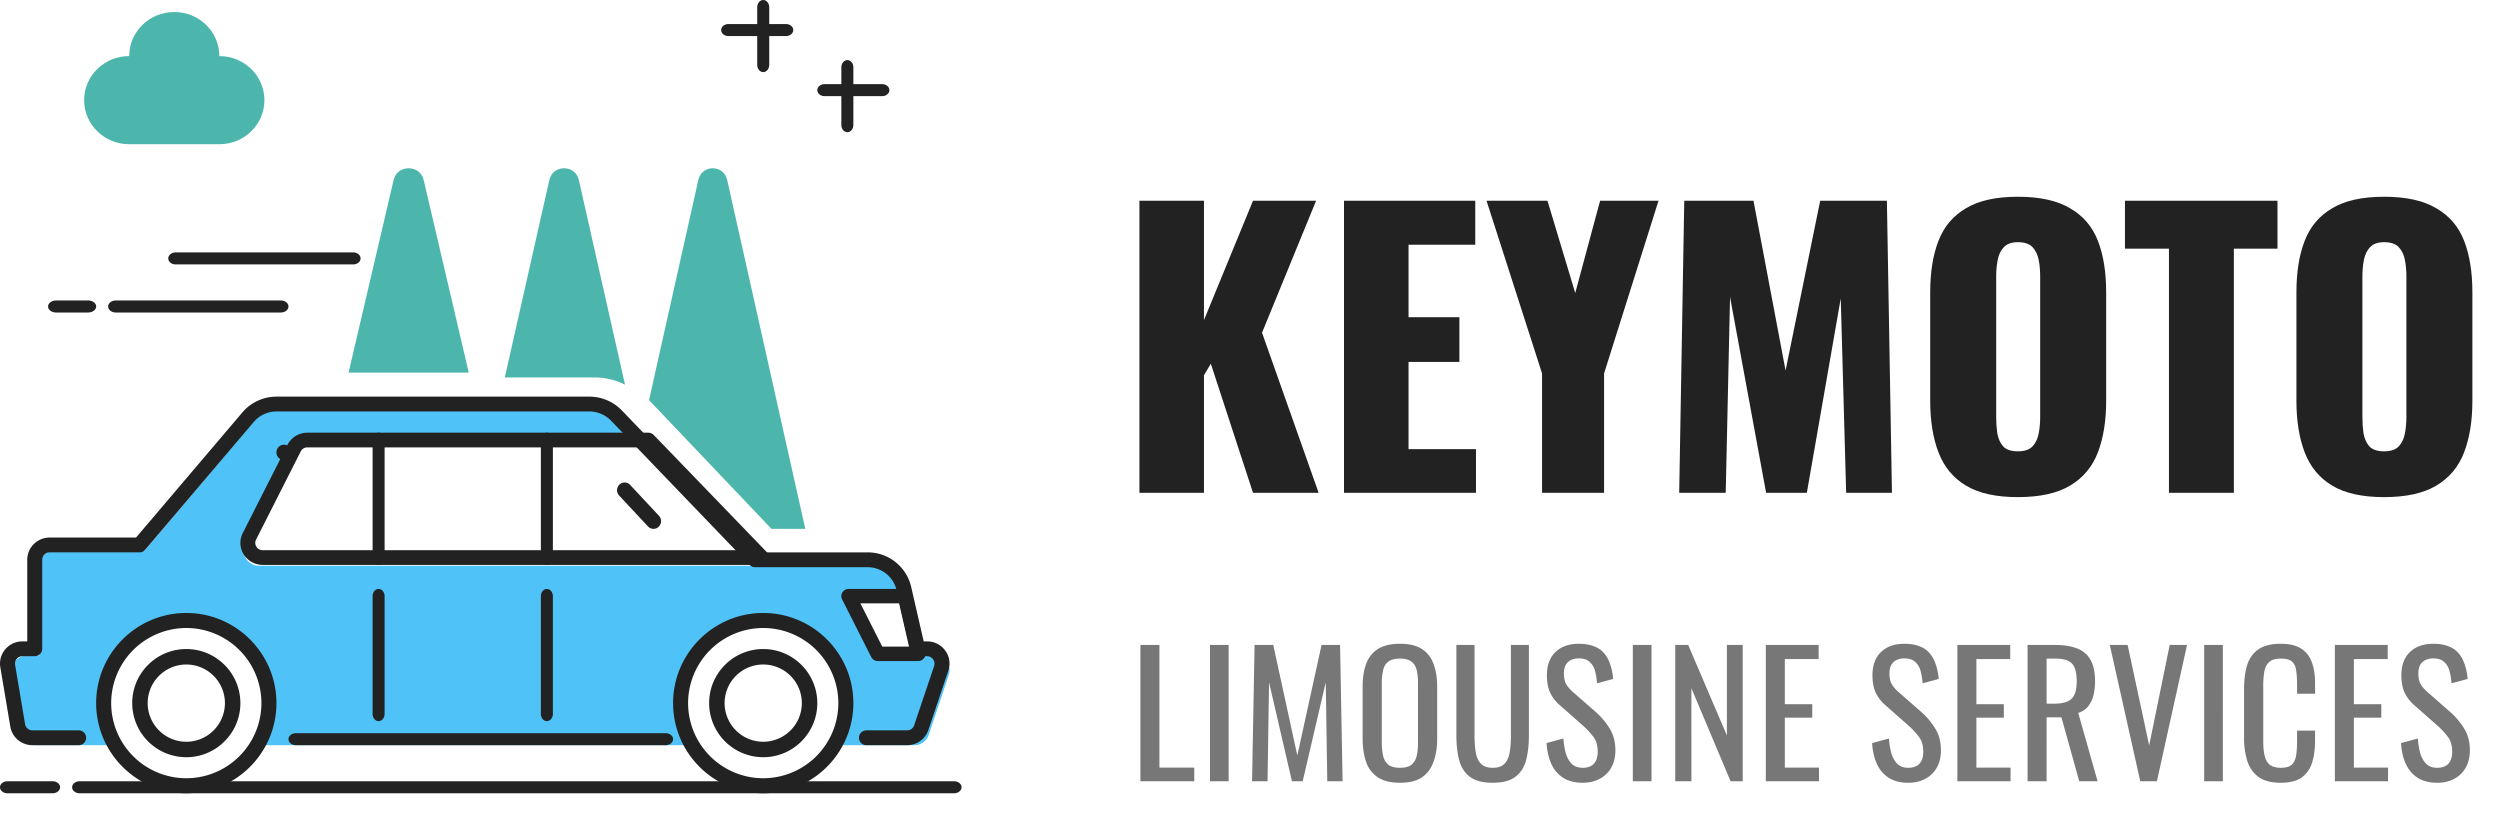 <svg width="208" height="69" fill="none" xmlns="http://www.w3.org/2000/svg"><path d="M94.882 65V53.66h1.582v10.206h2.898V65h-4.48zm5.788 0V53.66h1.554V65h-1.554zm3.501 0l.21-11.34h1.554l2.002 9.198 2.016-9.198h1.54l.21 11.34h-1.274l-.126-8.232L108.385 65h-.896l-1.904-8.232-.126 8.232h-1.288zm12.308.126c-.765 0-1.376-.15-1.834-.448a2.455 2.455 0 01-.98-1.274c-.196-.56-.294-1.213-.294-1.96v-4.298c0-.747.098-1.386.294-1.918.206-.541.532-.952.98-1.232.458-.29 1.069-.434 1.834-.434.766 0 1.372.145 1.82.434.448.29.77.7.966 1.232.206.532.308 1.171.308 1.918v4.312c0 .737-.102 1.381-.308 1.932-.196.55-.518.98-.966 1.288-.448.299-1.054.448-1.82.448zm0-1.246c.42 0 .738-.084.952-.252.215-.177.36-.42.434-.728.075-.317.112-.686.112-1.106v-4.97c0-.42-.037-.78-.112-1.078-.074-.308-.219-.541-.434-.7-.214-.168-.532-.252-.952-.252-.42 0-.742.084-.966.252-.214.159-.359.392-.434.7a4.534 4.534 0 00-.112 1.078v4.97c0 .42.038.789.112 1.106.075.308.22.55.434.728.224.168.546.252.966.252zm7.715 1.246c-.821 0-1.451-.163-1.89-.49-.438-.327-.737-.784-.896-1.372-.158-.597-.238-1.293-.238-2.086V53.66h1.512v7.588c0 .485.033.929.098 1.33.066.401.206.719.42.952.224.233.556.35.994.35.448 0 .78-.117.994-.35.215-.233.355-.55.42-.952.066-.401.098-.845.098-1.33V53.66h1.498v7.518c0 .793-.079 1.489-.238 2.086-.158.588-.457 1.045-.896 1.372-.429.327-1.054.49-1.876.49zm7.49 0c-.654 0-1.2-.14-1.638-.42a2.658 2.658 0 01-.98-1.162c-.224-.495-.355-1.069-.392-1.722l1.4-.378c.028.401.088.789.182 1.162.102.373.266.681.49.924.224.233.536.35.938.35.41 0 .718-.112.924-.336.214-.233.322-.565.322-.994 0-.513-.117-.924-.35-1.232a6.38 6.38 0 00-.882-.952l-1.904-1.68a3.214 3.214 0 01-.826-1.064c-.178-.392-.266-.873-.266-1.442 0-.83.238-1.475.714-1.932.476-.457 1.124-.686 1.946-.686.448 0 .84.06 1.176.182.345.112.63.29.854.532.233.243.415.55.546.924.14.364.233.793.28 1.288l-1.344.364a5.434 5.434 0 00-.168-1.022 1.474 1.474 0 00-.448-.756c-.206-.196-.504-.294-.896-.294s-.7.107-.924.322c-.215.205-.322.513-.322.924 0 .345.056.63.168.854.121.224.312.453.574.686l1.918 1.68a5.93 5.93 0 011.134 1.344c.326.513.49 1.125.49 1.834 0 .56-.117 1.045-.35 1.456a2.37 2.37 0 01-.966.924c-.402.215-.868.322-1.4.322zm4.167-.126V53.66h1.554V65h-1.554zm3.529 0V53.66h1.078l3.22 7.532V53.66h1.316V65h-1.008l-3.262-7.742V65h-1.344zm7.536 0V53.66h4.396v1.176h-2.814v3.752h2.282v1.12h-2.282v4.158h2.842V65h-4.424zm11.854.126c-.653 0-1.199-.14-1.638-.42a2.664 2.664 0 01-.98-1.162c-.224-.495-.354-1.069-.392-1.722l1.4-.378c.028.401.089.789.182 1.162a2.2 2.2 0 00.49.924c.224.233.537.35.938.35.411 0 .719-.112.924-.336.215-.233.322-.565.322-.994 0-.513-.116-.924-.35-1.232a6.276 6.276 0 00-.882-.952l-1.904-1.68a3.24 3.24 0 01-.826-1.064c-.177-.392-.266-.873-.266-1.442 0-.83.238-1.475.714-1.932.476-.457 1.125-.686 1.946-.686.448 0 .84.06 1.176.182.346.112.63.29.854.532.234.243.416.55.546.924.14.364.234.793.28 1.288l-1.344.364a5.434 5.434 0 00-.168-1.022 1.467 1.467 0 00-.448-.756c-.205-.196-.504-.294-.896-.294s-.7.107-.924.322c-.214.205-.322.513-.322.924 0 .345.056.63.168.854.122.224.313.453.574.686l1.918 1.68c.43.373.808.821 1.134 1.344.327.513.49 1.125.49 1.834 0 .56-.116 1.045-.35 1.456-.233.401-.555.71-.966.924-.401.215-.868.322-1.4.322zm4.084-.126V53.66h4.396v1.176h-2.814v3.752h2.282v1.12h-2.282v4.158h2.842V65h-4.424zm5.841 0V53.66h2.282c.756 0 1.381.103 1.876.308a2.03 2.03 0 011.092.966c.242.439.364 1.017.364 1.736 0 .439-.047.84-.14 1.204a2.39 2.39 0 01-.448.91 1.77 1.77 0 01-.812.532l1.61 5.684h-1.526l-1.484-5.32h-1.232V65h-1.582zm1.582-6.454h.602c.448 0 .812-.056 1.092-.168.28-.112.485-.303.616-.574.13-.27.196-.649.196-1.134 0-.663-.122-1.139-.364-1.428-.243-.299-.724-.448-1.442-.448h-.7v3.752zM178.069 65l-2.534-11.34h1.484l1.792 8.358 1.708-8.358h1.442L179.455 65h-1.386zm5.318 0V53.66h1.554V65h-1.554zm6.371.126c-.803 0-1.428-.168-1.876-.504-.439-.336-.747-.789-.924-1.358a6.716 6.716 0 01-.252-1.904v-4.004c0-.765.084-1.433.252-2.002.177-.57.485-1.008.924-1.316.448-.317 1.073-.476 1.876-.476.709 0 1.269.13 1.68.392.42.261.718.635.896 1.12.186.485.28 1.069.28 1.75v.896h-1.498v-.798c0-.42-.024-.789-.07-1.106-.038-.327-.15-.579-.336-.756-.187-.177-.5-.266-.938-.266-.448 0-.775.098-.98.294-.206.187-.341.457-.406.812a7.709 7.709 0 00-.084 1.218v4.494c0 .57.046 1.022.14 1.358.093.327.247.56.462.7.214.14.504.21.868.21.429 0 .737-.093.924-.28.186-.196.303-.462.35-.798.046-.336.07-.728.07-1.176v-.84h1.498v.84c0 .69-.084 1.302-.252 1.834a2.377 2.377 0 01-.868 1.232c-.411.29-.99.434-1.736.434zm4.503-.126V53.66h4.396v1.176h-2.814v3.752h2.282v1.12h-2.282v4.158h2.842V65h-4.424zm8.515.126c-.653 0-1.199-.14-1.638-.42a2.664 2.664 0 01-.98-1.162c-.224-.495-.355-1.069-.392-1.722l1.4-.378c.028.401.089.789.182 1.162a2.2 2.2 0 00.49.924c.224.233.537.35.938.35.411 0 .719-.112.924-.336.215-.233.322-.565.322-.994 0-.513-.117-.924-.35-1.232a6.276 6.276 0 00-.882-.952l-1.904-1.68a3.227 3.227 0 01-.826-1.064c-.177-.392-.266-.873-.266-1.442 0-.83.238-1.475.714-1.932.476-.457 1.125-.686 1.946-.686.448 0 .84.06 1.176.182.345.112.63.29.854.532.233.243.415.55.546.924.14.364.233.793.28 1.288l-1.344.364a5.434 5.434 0 00-.168-1.022 1.467 1.467 0 00-.448-.756c-.205-.196-.504-.294-.896-.294s-.7.107-.924.322c-.215.205-.322.513-.322.924 0 .345.056.63.168.854.121.224.313.453.574.686l1.918 1.68a5.93 5.93 0 011.134 1.344c.327.513.49 1.125.49 1.834 0 .56-.117 1.045-.35 1.456-.233.401-.555.71-.966.924-.401.215-.868.322-1.4.322z" fill="#777"/><path d="M94.8 41V16.7h5.37v9.93l4.08-9.93h5.25L105 27.68 109.71 41h-5.46l-3.51-10.74-.57.96V41H94.8zm17.021 0V16.7h10.92v3.66h-5.55v6.03h4.23v3.72h-4.23v7.26h5.61V41h-10.98zm16.478 0v-9.93l-4.62-14.37h5.07l2.31 7.68 2.07-7.68h4.86l-4.53 14.37V41h-5.16zm11.411 0l.42-24.3h5.76l2.67 14.13 2.88-14.13h5.55l.42 24.3h-3.81l-.45-16.17L150.33 41h-3.39l-3-16.29-.36 16.29h-3.87zm28.173.36c-1.82 0-3.26-.32-4.32-.96-1.06-.64-1.82-1.56-2.28-2.76-.46-1.2-.69-2.63-.69-4.29v-9.03c0-1.68.23-3.11.69-4.29.46-1.18 1.22-2.08 2.28-2.7 1.06-.64 2.5-.96 4.32-.96 1.84 0 3.29.32 4.35.96 1.08.62 1.85 1.52 2.31 2.7.46 1.18.69 2.61.69 4.29v9.03c0 1.66-.23 3.09-.69 4.29-.46 1.2-1.23 2.12-2.31 2.76-1.06.64-2.51.96-4.35.96zm0-3.81c.56 0 .97-.14 1.23-.42.26-.28.43-.64.51-1.08.08-.44.12-.89.12-1.35V23c0-.48-.04-.93-.12-1.35-.08-.44-.25-.8-.51-1.08s-.67-.42-1.23-.42c-.52 0-.91.14-1.17.42-.26.28-.43.64-.51 1.08-.08.42-.12.87-.12 1.35v11.7c0 .46.03.91.09 1.35.08.44.24.8.48 1.08.26.28.67.42 1.23.42zM180.457 41V20.69h-3.66V16.7h12.69v3.99h-3.63V41h-5.4zm17.895.36c-1.82 0-3.26-.32-4.32-.96-1.06-.64-1.82-1.56-2.28-2.76-.46-1.2-.69-2.63-.69-4.29v-9.03c0-1.68.23-3.11.69-4.29.46-1.18 1.22-2.08 2.28-2.7 1.06-.64 2.5-.96 4.32-.96 1.84 0 3.29.32 4.35.96 1.08.62 1.85 1.52 2.31 2.7.46 1.18.69 2.61.69 4.29v9.03c0 1.66-.23 3.09-.69 4.29-.46 1.2-1.23 2.12-2.31 2.76-1.06.64-2.51.96-4.35.96zm0-3.81c.56 0 .97-.14 1.23-.42.26-.28.43-.64.51-1.08.08-.44.12-.89.12-1.35V23c0-.48-.04-.93-.12-1.35-.08-.44-.25-.8-.51-1.08s-.67-.42-1.23-.42c-.52 0-.91.14-1.17.42-.26.28-.43.64-.51 1.08-.08.42-.12.87-.12 1.35v11.7c0 .46.03.91.09 1.35.08.44.24.8.48 1.08.26.28.67.42 1.23.42z" fill="#222"/><path d="M77.749 54.533h-.778l-1.15-5.045a3.122 3.122 0 00-3.047-2.421H63.4L51.83 34.965A3.132 3.132 0 0049.57 34h-26.1a3.13 3.13 0 00-2.388 1.108L12.02 45.822H4.523c-.69 0-1.25.558-1.25 1.245v7.466H2.25c-.773 0-1.36.691-1.233 1.449l.834 4.978c.1.6.622 1.04 1.232 1.04h6.569a6.794 6.794 0 01-.756-3.111c0-3.78 3.076-6.845 6.871-6.845 3.796 0 6.872 3.064 6.872 6.845A6.793 6.793 0 0121.883 62H57.75a6.794 6.794 0 01-.756-3.111c0-3.78 3.076-6.845 6.872-6.845 3.795 0 6.871 3.064 6.871 6.845A6.793 6.793 0 0169.982 62h6.102a1.25 1.25 0 001.186-.851l1.665-4.978a1.245 1.245 0 00-1.186-1.638zm-56.212-7.466a1.244 1.244 0 01-1.117-1.8l3.748-7.467a1.247 1.247 0 011.117-.689h28.594l9.52 9.956H21.536zm51.97 7.466l-2.5-4.977h4.828l1.136 4.977h-3.465z" fill="#4FC3F7"/><path d="M49.516 31.403c.87 0 1.715.22 2.484.597l-3.84-17.024c-.293-1.302-2.161-1.302-2.455 0L42 31.403h7.516zM64.186 44H67l-6.501-29.04c-.286-1.28-2.108-1.28-2.395 0L54 33.29 64.186 44zM39 31l-3.756-16.046c-.297-1.272-2.19-1.272-2.489 0L29 31h10z" fill="#4DB6AC"/><path d="M63.378 47H21.861c-.649 0-1.24-.325-1.582-.869a1.799 1.799 0 01-.08-1.783l3.717-7.334A1.853 1.853 0 0125.579 36H53.94c.17 0 .332.069.449.19l9.44 9.778a.605.605 0 01.12.663.624.624 0 01-.57.369zm-38.356-9.442l-3.717 7.334a.612.612 0 00.554.885h40.073l-8.26-8.556H25.577c-.237 0-.45.13-.556.337z" fill="#222"/><path d="M54.37 44a.621.621 0 01-.456-.199l-2.4-2.57a.652.652 0 01.02-.909.621.621 0 01.892.021l2.4 2.57a.651.651 0 01-.021.91.623.623 0 01-.435.177zm-30.734-5.715a.642.642 0 01-.636-.642.63.63 0 01.624-.643h.012c.348 0 .63.287.63.643a.636.636 0 01-.63.642zM4.375 66H.625C.28 66 0 65.776 0 65.5s.28-.5.625-.5h3.75c.345 0 .625.224.625.5s-.28.5-.625.5zm74.998 0H6.627C6.281 66 6 65.776 6 65.5s.281-.5.627-.5h72.746c.346 0 .627.224.627.5s-.281.5-.627.5zM7.333 26H4.667C4.299 26 4 25.776 4 25.5s.299-.5.667-.5h2.666c.368 0 .667.224.667.5s-.299.5-.667.5zm16.042 0H9.625C9.28 26 9 25.776 9 25.5s.28-.5.625-.5h13.75c.345 0 .625.224.625.5s-.28.5-.625.5zm6.01-4h-14.77c-.34 0-.615-.224-.615-.5s.276-.5.615-.5h14.77c.34 0 .615.224.615.5s-.276.5-.615.5z" fill="#222"/><path d="M63.5 66c-4.136 0-7.5-3.364-7.5-7.5s3.364-7.5 7.5-7.5 7.5 3.364 7.5 7.5-3.364 7.5-7.5 7.5zm0-13.75a6.257 6.257 0 00-6.25 6.25 6.257 6.257 0 006.25 6.25 6.257 6.257 0 006.25-6.25 6.257 6.257 0 00-6.25-6.25z" fill="#222"/><path d="M63.5 63a4.505 4.505 0 01-4.5-4.5c0-2.482 2.018-4.5 4.5-4.5s4.5 2.018 4.5 4.5-2.018 4.5-4.5 4.5zm0-7.714a3.219 3.219 0 00-3.214 3.214 3.219 3.219 0 003.214 3.214 3.219 3.219 0 003.214-3.214 3.219 3.219 0 00-3.214-3.214zM15.5 66C11.364 66 8 62.636 8 58.5s3.364-7.5 7.5-7.5 7.5 3.364 7.5 7.5-3.364 7.5-7.5 7.5zm0-13.75a6.257 6.257 0 00-6.25 6.25 6.257 6.257 0 006.25 6.25 6.257 6.257 0 006.25-6.25 6.257 6.257 0 00-6.25-6.25z" fill="#222"/><path d="M75.468 62h-3.38a.62.62 0 01-.623-.617.62.62 0 01.622-.617h3.381a.62.62 0 00.59-.422l1.662-4.936a.62.62 0 00-.592-.812h-.777c-.29 0-.543-.2-.607-.48l-1.147-5.003a2.473 2.473 0 00-2.429-1.922h-9.346a.625.625 0 01-.451-.19L50.837 35a2.505 2.505 0 00-1.802-.767H23.018c-.736 0-1.43.32-1.906.879l-9.03 10.624a.62.62 0 01-.476.22H4.135a.62.62 0 00-.622.617v7.405a.62.62 0 01-.623.617H1.87a.617.617 0 00-.614.718l.83 4.936c.05.299.308.516.614.516h3.846a.62.62 0 01.623.617.62.62 0 01-.623.617H2.7c-.918 0-1.692-.65-1.842-1.546l-.831-4.936a1.831 1.831 0 01.417-1.501 1.872 1.872 0 011.426-.654h.397v-6.788c0-1.021.838-1.852 1.868-1.852h7.184l8.843-10.406A3.74 3.74 0 0123.018 33h26.017a3.76 3.76 0 012.705 1.15l11.35 11.807h9.08a3.71 3.71 0 013.642 2.882l1.038 4.523h.28c.608 0 1.16.28 1.516.769.356.488.448 1.096.256 1.667l-1.66 4.936A1.868 1.868 0 0175.468 62z" fill="#222"/><path d="M55.37 62H24.63c-.347 0-.63-.224-.63-.5s.283-.5.63-.5h30.74c.347 0 .63.224.63.5s-.281.5-.63.5zM15.5 63a4.505 4.505 0 01-4.5-4.5c0-2.482 2.018-4.5 4.5-4.5s4.5 2.018 4.5 4.5-2.018 4.5-4.5 4.5zm0-7.714a3.219 3.219 0 00-3.214 3.214 3.219 3.219 0 003.214 3.214 3.219 3.219 0 003.214-3.214 3.219 3.219 0 00-3.214-3.214zM31.5 60c-.276 0-.5-.274-.5-.611V49.61c0-.337.224-.611.5-.611s.5.274.5.611v9.778c0 .337-.224.611-.5.611zm0-13c-.276 0-.5-.274-.5-.611V36.61c0-.337.224-.611.5-.611s.5.274.5.611v9.778c0 .337-.224.611-.5.611zm14 13c-.276 0-.5-.274-.5-.611V49.61c0-.337.224-.611.5-.611s.5.274.5.611v9.778c0 .337-.224.611-.5.611zm0-13c-.276 0-.5-.274-.5-.611V36.61c0-.337.224-.611.5-.611s.5.274.5.611v9.778c0 .337-.224.611-.5.611zm30.893 8H73.03a.608.608 0 01-.542-.331l-2.425-4.801a.593.593 0 01.027-.584.608.608 0 01.515-.284h4.685c.282 0 .528.195.591.467l1.103 4.801a.594.594 0 01-.118.508.61.61 0 01-.474.224zm-2.988-1.2h2.227l-.826-3.6h-3.22l1.819 3.6z" fill="#222"/><path d="M10.75 4.667C10.75 2.64 12.428 1 14.5 1s3.75 1.641 3.75 3.667c2.072 0 3.75 1.64 3.75 3.666S20.322 12 18.25 12h-7.5C8.678 12 7 10.359 7 8.333c0-2.025 1.678-3.666 3.75-3.666z" fill="#4DB6AC"/><path d="M65.4 3h-4.8c-.331 0-.6-.224-.6-.5s.269-.5.6-.5h4.8c.331 0 .6.224.6.5s-.269.5-.6.5z" fill="#222"/><path d="M63.5 6c-.276 0-.5-.269-.5-.6V.6c0-.331.224-.6.5-.6s.5.269.5.6v4.8c0 .331-.224.6-.5.6zm9.9 2h-4.8c-.331 0-.6-.224-.6-.5s.269-.5.6-.5h4.8c.331 0 .6.224.6.5s-.269.5-.6.5z" fill="#222"/><path d="M70.5 11c-.276 0-.5-.269-.5-.6V5.6c0-.331.224-.6.5-.6s.5.269.5.6v4.8c0 .331-.224.6-.5.6z" fill="#222"/></svg>